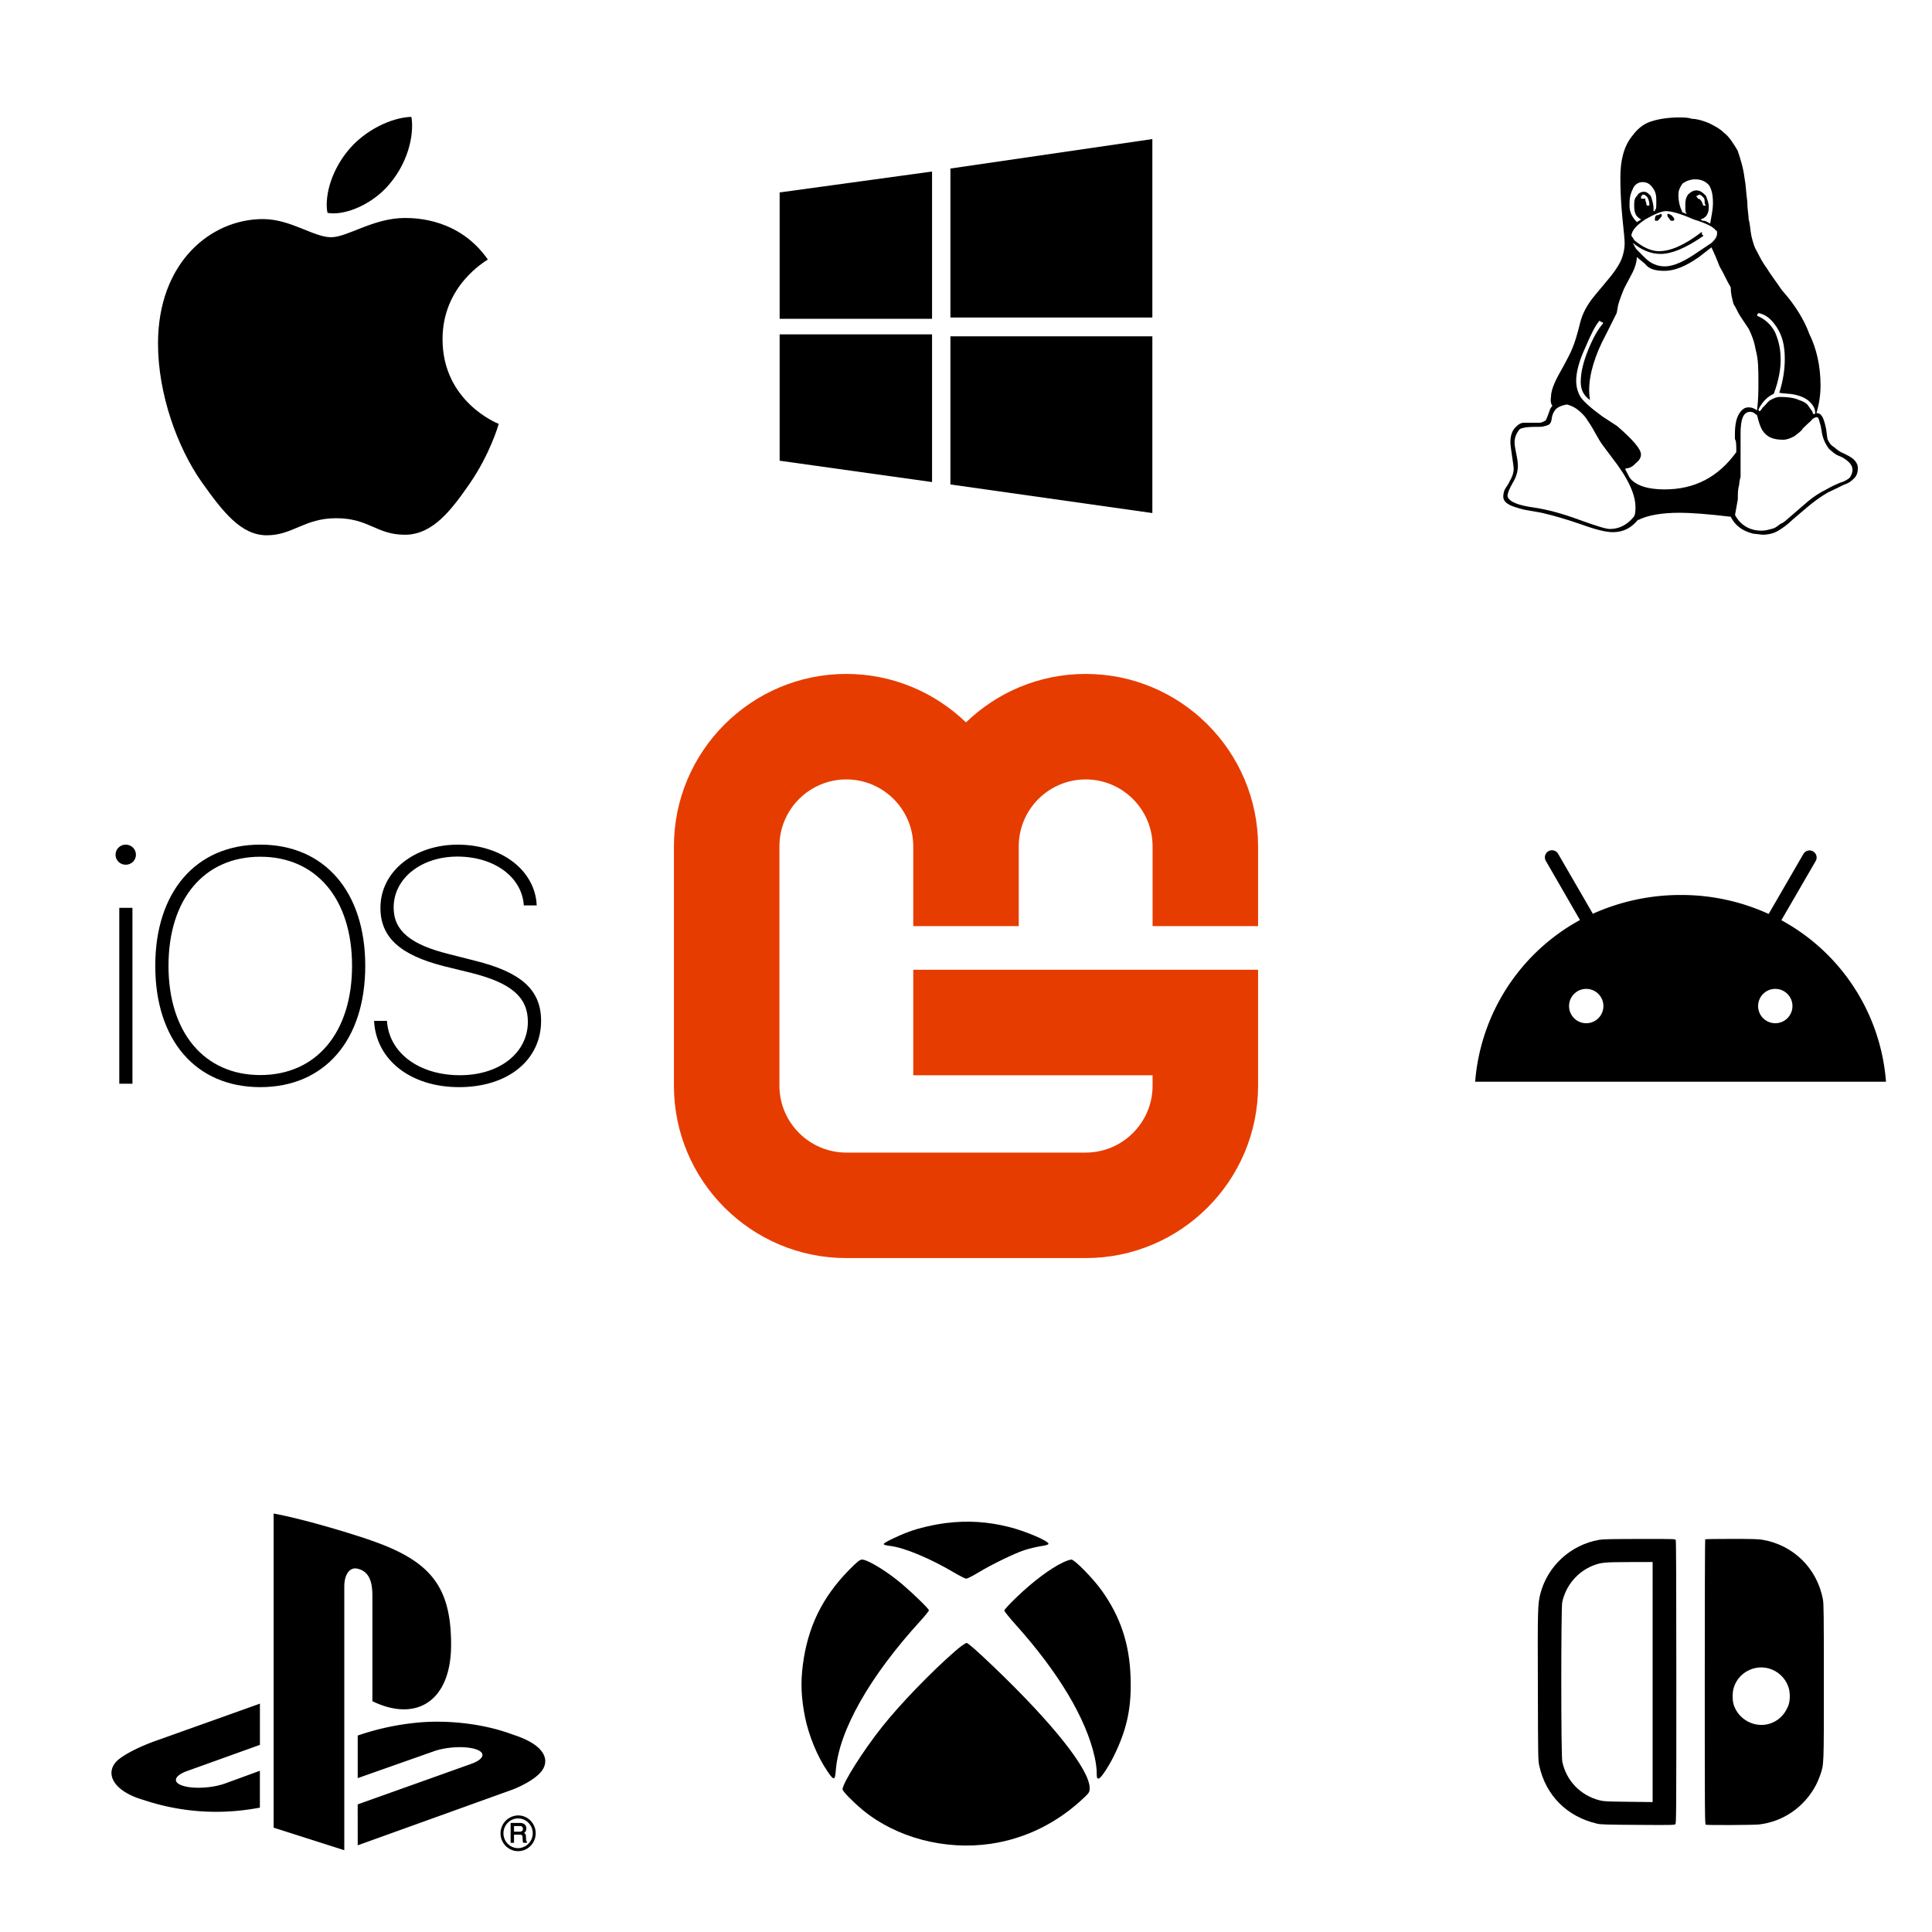 <?xml version="1.0" encoding="UTF-8" standalone="no"?>
<!-- Created with Inkscape (http://www.inkscape.org/) -->

<svg
   width="500"
   height="500"
   viewBox="0 0 500 500"
   version="1.1"
   id="svg1"
   inkscape:export-filename="New folder\monogame.github.io\images\features\cross-platform-light-theme.png"
   inkscape:export-xdpi="96"
   inkscape:export-ydpi="96"
   inkscape:version="1.3 (0e150ed6c4, 2023-07-21)"
   sodipodi:docname="cross-platform.svg"
   xmlns:inkscape="http://www.inkscape.org/namespaces/inkscape"
   xmlns:sodipodi="http://sodipodi.sourceforge.net/DTD/sodipodi-0.dtd"
   xmlns="http://www.w3.org/2000/svg"
   xmlns:svg="http://www.w3.org/2000/svg">
  <sodipodi:namedview
     id="namedview1"
     pagecolor="#ffffff"
     bordercolor="#000000"
     borderopacity="0.25"
     inkscape:showpageshadow="2"
     inkscape:pageopacity="0.0"
     inkscape:pagecheckerboard="0"
     inkscape:deskcolor="#d1d1d1"
     inkscape:document-units="mm"
     showgrid="true"
     inkscape:zoom="0.73139029"
     inkscape:cx="166.80561"
     inkscape:cy="208.50701"
     inkscape:window-width="1920"
     inkscape:window-height="1017"
     inkscape:window-x="-8"
     inkscape:window-y="356"
     inkscape:window-maximized="1"
     inkscape:current-layer="layer1">
    <inkscape:grid
       id="grid5"
       units="mm"
       originx="0"
       originy="0"
       spacingx="3.78"
       spacingy="3.78"
       empcolor="#0099e5"
       empopacity="0.302"
       color="#0099e5"
       opacity="0.149"
       empspacing="5"
       dotted="false"
       gridanglex="30"
       gridanglez="30"
       visible="true" />
  </sodipodi:namedview>
  <defs
     id="defs1" />
  <g
     inkscape:label="Layer 1"
     inkscape:groupmode="layer"
     id="layer1">
    <path
       fill="#e73c00"
       d="m 325.591,239.677 v -20.646 c 0,-24.614 -20.007,-44.621 -44.621,-44.621 -12.004,0 -22.933,4.775 -30.969,12.542 -8.037,-7.734 -18.965,-12.542 -30.969,-12.542 -24.614,0 -44.621,20.041 -44.621,44.621 v 61.939 c 0,24.614 20.007,44.621 44.621,44.621 h 61.939 c 24.614,0 44.621,-20.007 44.621,-44.621 v -29.994 h -89.243 v 27.304 h 61.939 v 2.69 c 0,9.55 -7.768,17.317 -17.317,17.317 h -61.939 c -9.55,0 -17.317,-7.768 -17.317,-17.317 v -61.939 c 0,-9.55 7.768,-17.317 17.317,-17.317 9.55,0 17.317,7.768 17.317,17.317 v 20.646 h 27.304 v -20.646 c 0,-9.55 7.768,-17.317 17.317,-17.317 9.55,0 17.317,7.768 17.317,17.317 v 20.646 z"
       id="path9"
       style="fill:#e73c00;fill-opacity:1;stroke-width:0.336" />
    <path
       d="m 433.298,56.778 c 0,0.358 -0.358,0.358 -0.358,0.358 h -0.358 c -0.358,0 -0.358,-0.358 -0.715,-0.715 0,0 -0.358,-0.358 -0.358,-0.715 0,-0.358 0,-0.358 0.358,-0.358 l 0.715,0.358 c 0.358,0.358 0.715,0.715 0.715,1.073 m -6.436,-3.575 c 0,-1.788 -0.715,-2.86 -1.788,-2.86 0,0 0,0.358 -0.358,0.358 v 0.715 h 1.073 c 0,0.715 0.358,1.073 0.358,1.788 h 0.715 m 12.514,-1.788 c 0.715,0 1.073,0.715 1.43,1.788 h 0.715 c -0.358,-0.358 -0.358,-0.715 -0.358,-1.073 0,-0.358 0,-0.715 -0.358,-1.073 -0.358,-0.358 -0.715,-0.715 -1.073,-0.715 0,0 -0.358,0.358 -0.715,0.358 0,0.358 0.358,0.358 0.358,0.715 m -10.726,5.721 c -0.358,0 -0.358,0 -0.358,-0.358 0,-0.358 0,-0.715 0.358,-1.073 0.715,0 1.073,-0.358 1.073,-0.358 0.358,0 0.358,0.358 0.358,0.358 0,0.358 -0.358,0.715 -1.073,1.43 h -0.358 m -3.933,-0.358 c -1.43,-0.715 -1.788,-1.788 -1.788,-3.575 0,-1.073 0,-1.788 0.715,-2.503 0.358,-0.715 1.073,-1.073 1.788,-1.073 0.715,0 1.073,0.358 1.788,1.073 0.358,1.073 0.715,2.145 0.715,3.218 v 0.715 h 0.358 v -0.358 c 0.358,0 0.358,-0.715 0.358,-2.145 0,-1.073 0,-2.145 -0.715,-3.218 -0.715,-1.073 -1.43,-1.788 -2.86,-1.788 -1.073,0 -2.145,0.715 -2.503,1.788 -0.715,1.43 -0.858,2.503 -0.858,4.291 0,1.43 0.501,2.86 1.931,4.291 0.358,-0.358 0.715,-0.358 1.073,-0.715 m 44.693,50.414 c 0.358,0 0.358,-0.143 0.358,-0.465 0,-0.787 -0.358,-1.716 -1.43,-2.753 -1.073,-1.073 -2.86,-1.752 -5.006,-2.038 -0.358,-0.036 -0.715,-0.036 -0.715,-0.036 -0.358,-0.071 -0.358,-0.071 -0.715,-0.071 -0.358,-0.036 -1.073,-0.107 -1.43,-0.179 1.073,-3.325 1.43,-6.257 1.43,-8.831 0,-3.575 -0.715,-6.078 -2.145,-8.224 -1.43,-2.145 -2.86,-3.218 -4.648,-3.575 -0.358,0.358 -0.358,0.358 -0.358,0.715 1.788,0.715 3.575,2.145 4.648,4.291 1.073,2.503 1.43,4.648 1.43,7.151 0,2.002 -0.358,4.97 -1.788,8.76 -1.43,0.572 -2.86,1.895 -3.933,3.969 0,0.322 0,0.501 0.358,0.501 0,0 0.358,-0.322 0.715,-0.93 0.715,-0.608 1.073,-1.216 1.788,-1.823 1.073,-0.608 1.788,-0.93 2.86,-0.93 1.788,0 3.575,0.25 4.648,0.751 1.43,0.465 2.145,0.965 2.503,1.537 0.358,0.536 0.715,1.037 1.073,1.502 0,0.465 0.358,0.679 0.358,0.679 m -32.894,-51.844 c -0.358,-0.358 -0.358,-1.073 -0.358,-1.788 0,-1.43 0,-2.145 0.715,-3.218 0.715,-0.715 1.43,-1.073 2.145,-1.073 1.073,0 1.788,0.715 2.503,1.43 0.358,1.073 0.715,1.788 0.715,2.86 0,1.788 -0.715,2.86 -2.145,3.218 0,0 0.358,0.358 0.715,0.358 0.715,0 1.073,0.358 1.788,0.715 0.358,-2.145 0.715,-3.575 0.715,-5.363 0,-2.145 -0.358,-3.575 -1.073,-4.648 -1.073,-1.073 -2.145,-1.43 -3.575,-1.43 -1.073,0 -2.145,0.358 -3.218,1.073 -0.715,1.073 -1.073,1.788 -1.073,2.86 0,1.788 0.358,3.218 1.073,4.648 0.358,0 0.715,0.358 1.073,0.358 m 4.291,5.721 c -4.648,3.218 -8.224,4.648 -11.084,4.648 -2.503,0 -5.006,-1.073 -7.151,-2.86 0.358,0.715 0.715,1.43 1.073,1.788 l 2.145,2.145 c 1.43,1.43 3.218,2.145 5.006,2.145 2.503,0 5.363,-1.43 8.939,-3.933 l 3.218,-2.145 c 0.715,-0.715 1.43,-1.43 1.43,-2.503 0,-0.358 0,-0.715 -0.358,-0.715 -0.358,-0.715 -2.145,-1.788 -5.721,-2.86 -3.218,-1.43 -5.721,-2.145 -7.151,-2.145 -1.073,0 -2.86,0.715 -5.363,2.145 -2.145,1.43 -3.575,2.86 -3.575,4.291 0,0 0.358,0.358 0.715,1.073 2.145,1.788 4.291,2.86 6.436,2.86 2.86,0 6.436,-1.43 11.084,-5.006 v 0.715 c 0.358,0 0.358,0.358 0.358,0.358 m 8.224,72.224 c 1.43,2.689 3.933,4.04 6.793,4.04 0.715,0 1.43,-0.107 2.145,-0.322 0.715,-0.143 1.43,-0.393 1.788,-0.679 0.358,-0.25 0.715,-0.501 1.073,-0.787 0.715,-0.25 0.715,-0.429 1.073,-0.608 l 6.078,-5.256 c 1.43,-1.141 2.86,-2.138 4.648,-3.003 1.43,-0.858 2.86,-1.43 3.575,-1.752 1.073,-0.286 1.788,-0.715 2.503,-1.287 0.358,-0.536 0.715,-1.216 0.715,-2.074 0,-1.037 -0.715,-1.823 -1.43,-2.396 -0.715,-0.572 -1.43,-0.965 -2.145,-1.216 -0.715,-0.25 -1.43,-0.822 -2.503,-1.788 -0.715,-0.93 -1.43,-2.217 -1.788,-3.897 l -0.358,-2.074 c -0.358,-0.965 -0.358,-1.68 -0.715,-2.074 0,-0.107 0,-0.143 -0.358,-0.143 -0.358,0 -1.073,0.322 -1.43,0.93 -0.715,0.608 -1.43,1.287 -2.145,2.002 -0.358,0.715 -1.43,1.359 -2.145,1.967 -1.073,0.608 -2.145,0.93 -2.86,0.93 -2.86,0 -4.291,-0.787 -5.363,-2.324 -0.715,-1.144 -1.073,-2.467 -1.43,-3.969 -0.715,-0.608 -1.073,-0.93 -1.788,-0.93 -1.788,0 -2.503,1.859 -2.503,5.613 v 11.12 c 0,0.322 -0.358,1.037 -0.358,2.145 -0.358,1.108 -0.358,2.367 -0.358,3.79 l -0.715,3.969 v 0.061 m -51.844,-1.891 c 3.325,0.486 7.151,1.527 11.477,3.114 4.326,1.573 6.972,2.396 7.938,2.396 2.503,0 4.577,-1.108 6.293,-3.25 0.358,-0.694 0.358,-1.509 0.358,-2.446 0,-3.379 -2.038,-7.651 -6.114,-12.836 l -2.431,-3.254 c -0.501,-0.679 -1.108,-1.716 -1.895,-3.111 -0.751,-1.394 -1.43,-2.467 -1.966,-3.218 -0.465,-0.822 -1.216,-1.645 -2.181,-2.467 -0.93,-0.822 -2.002,-1.359 -3.182,-1.645 -1.502,0.286 -2.539,0.787 -3.039,1.466 -0.501,0.679 -0.787,1.43 -0.858,2.217 -0.107,0.751 -0.322,1.251 -0.679,1.502 -0.358,0.215 -0.965,0.393 -1.788,0.572 -0.179,0 -0.501,0 -0.965,0.036 h -0.965 c -1.895,0 -3.182,0.215 -3.861,0.572 -0.894,1.037 -1.359,2.217 -1.359,3.468 0,0.572 0.143,1.537 0.429,2.896 0.286,1.323 0.429,2.396 0.429,3.146 0,1.466 -0.429,2.932 -1.323,4.398 -0.894,1.537 -1.359,2.682 -1.359,3.497 0.358,1.387 2.717,2.363 7.044,2.935 m 11.906,-32.501 c 0,-2.467 0.644,-5.184 1.966,-8.402 1.287,-3.218 2.574,-5.363 3.826,-6.793 -0.072,-0.358 -0.25,-0.358 -0.536,-0.358 l -0.358,-0.358 c -1.037,1.073 -2.288,3.575 -3.79,7.151 -1.502,3.218 -2.288,6.186 -2.288,8.367 0,1.609 0.393,3.003 1.108,4.219 0.787,1.18 2.682,2.896 5.685,5.077 l 3.79,2.467 c 4.04,3.504 6.186,5.935 6.186,7.365 0,0.751 -0.358,1.502 -1.43,2.324 -0.715,0.858 -1.68,1.287 -2.503,1.287 -0.071,0 -0.107,0.071 -0.107,0.25 0,0.036 0.358,0.751 1.108,2.145 1.502,2.038 4.72,3.039 9.01,3.039 7.866,0 13.944,-3.218 18.592,-9.654 0,-1.788 0,-2.896 -0.358,-3.361 v -1.323 c 0,-2.324 0.358,-4.076 1.073,-5.22 0.715,-1.144 1.43,-1.68 2.503,-1.68 0.715,0 1.43,0.25 2.145,0.787 0.358,-2.753 0.358,-5.149 0.358,-7.294 0,-3.254 0,-5.935 -0.715,-8.438 -0.358,-2.145 -1.073,-3.933 -1.788,-5.363 l -2.145,-3.218 c -0.715,-1.073 -1.073,-2.145 -1.788,-3.218 -0.358,-1.43 -0.715,-2.503 -0.715,-4.291 -1.073,-1.788 -1.788,-3.575 -2.86,-5.363 -0.715,-1.788 -1.43,-3.575 -2.145,-5.006 l -3.218,2.503 c -3.575,2.503 -6.436,3.575 -8.939,3.575 -2.145,0 -3.933,-0.358 -5.006,-1.788 l -2.145,-1.788 c 0,1.073 -0.358,2.503 -1.073,3.933 l -2.253,4.291 c -1.001,2.503 -1.537,3.933 -1.645,5.006 -0.143,0.715 -0.25,1.43 -0.322,1.43 l -2.682,5.363 c -2.896,5.363 -4.362,10.333 -4.362,14.445 0,0.822 0.071,1.68 0.215,2.539 -1.609,-1.108 -2.396,-2.646 -2.396,-4.648 m 25.6,33.824 c -4.648,0 -8.224,0.629 -10.726,1.877 v -0.107 c -1.788,2.145 -3.79,3.254 -6.579,3.254 -1.752,0 -4.505,-0.679 -8.224,-2.038 -3.754,-1.287 -7.079,-2.274 -9.976,-2.925 -0.286,-0.082 -0.93,-0.204 -1.967,-0.368 -1.001,-0.161 -1.931,-0.325 -2.753,-0.49 -0.751,-0.161 -1.609,-0.404 -2.539,-0.733 -0.894,-0.282 -1.609,-0.651 -2.145,-1.098 -0.493,-0.451 -0.737,-0.958 -0.737,-1.527 0,-0.572 0.122,-1.183 0.365,-1.834 0.229,-0.393 0.479,-0.787 0.729,-1.144 0.25,-0.393 0.465,-0.751 0.608,-1.108 0.215,-0.322 0.358,-0.644 0.501,-1.001 0.143,-0.322 0.286,-0.644 0.358,-1.037 0.071,-0.358 0.143,-0.715 0.143,-1.073 0,-0.358 -0.143,-1.43 -0.429,-3.325 -0.286,-1.859 -0.429,-3.039 -0.429,-3.54 0,-1.573 0.358,-2.825 1.144,-3.718 0.787,-0.894 1.537,-1.359 2.324,-1.359 h 4.112 c 0.322,0 0.822,-0.179 1.573,-0.608 0.25,-0.572 0.465,-1.037 0.608,-1.466 0.179,-0.429 0.25,-0.751 0.322,-0.894 0.071,-0.215 0.143,-0.429 0.215,-0.608 0.143,-0.25 0.322,-0.536 0.572,-0.822 -0.286,-0.358 -0.429,-0.822 -0.429,-1.394 0,-0.393 0,-0.751 0.071,-0.965 0,-1.287 0.608,-3.111 1.895,-5.506 l 1.251,-2.253 c 1.037,-1.931 1.823,-3.361 2.396,-4.791 0.608,-1.43 1.251,-3.575 1.966,-6.436 0.572,-2.503 1.931,-5.006 4.076,-7.508 l 2.682,-3.218 c 1.859,-2.145 3.075,-3.933 3.754,-5.363 0.679,-1.43 1.037,-3.218 1.037,-4.648 0,-0.715 -0.179,-2.86 -0.572,-6.436 -0.358,-3.575 -0.536,-7.151 -0.536,-10.369 0,-2.503 0.215,-4.291 0.679,-6.078 0.465,-1.788 1.287,-3.575 2.503,-5.006 1.073,-1.43 2.503,-2.86 4.648,-3.575 2.145,-0.715 4.648,-1.073 7.508,-1.073 1.073,0 2.145,0 3.218,0.358 1.073,0 2.503,0.358 4.291,1.073 1.43,0.715 2.86,1.43 3.933,2.503 1.43,1.073 2.503,2.86 3.575,4.648 0.715,2.145 1.43,4.291 1.788,7.151 0.358,1.788 0.358,3.575 0.715,6.078 0,2.145 0.358,3.575 0.358,4.648 0.358,1.073 0.358,2.503 0.715,4.291 0.358,1.43 0.715,2.86 1.43,3.933 0.715,1.43 1.43,2.86 2.503,4.291 1.073,1.788 2.503,3.575 3.933,5.721 3.218,3.575 5.721,7.508 7.151,11.441 1.788,3.575 2.86,8.224 2.86,13.193 0,2.467 -0.358,4.863 -1.073,7.187 0.715,0 1.073,0.286 1.43,0.787 0.358,0.501 0.715,1.573 1.073,3.254 l 0.358,2.646 c 0.358,0.787 0.715,1.537 1.788,2.181 0.715,0.644 1.43,1.18 2.503,1.609 0.715,0.358 1.788,0.858 2.503,1.502 0.715,0.715 1.073,1.466 1.073,2.253 0,1.216 -0.358,2.11 -1.073,2.753 -0.715,0.715 -1.43,1.216 -2.503,1.537 -0.715,0.358 -2.145,1.073 -4.291,2.081 -1.788,1.058 -3.575,2.342 -5.363,3.861 l -3.575,3.043 c -1.43,1.394 -2.86,2.396 -3.933,3.003 -1.073,0.644 -2.503,0.965 -3.933,0.965 l -2.503,-0.286 c -2.86,-0.751 -4.648,-2.181 -5.721,-4.362 -5.721,-0.694 -10.369,-1.037 -13.229,-1.037"
       id="path1-4"
       style="fill:#000000;fill-opacity:1;stroke-width:0.358" />
    <path
       d="m 126.248,67.159 c -0.628,0.487 -11.719,6.737 -11.719,20.632 0,16.073 14.112,21.759 14.535,21.899 -0.065,0.347 -2.242,7.787 -7.441,15.369 -4.635,6.672 -9.477,13.332 -16.842,13.332 -7.365,0 -9.26,-4.278 -17.762,-4.278 -8.285,0 -11.231,4.419 -17.968,4.419 -6.737,0 -11.437,-6.173 -16.842,-13.755 -6.26,-8.903 -11.318,-22.733 -11.318,-35.86 0,-21.055 13.69,-32.221 27.163,-32.221 7.159,0 13.127,4.7 17.621,4.7 4.278,0 10.95,-4.982 19.094,-4.982 3.087,0 14.177,0.282 21.477,10.744 z M 100.904,47.502 c 3.368,-3.996 5.751,-9.542 5.751,-15.087 0,-0.769 -0.065,-1.549 -0.206,-2.177 -5.48,0.206 -12,3.65 -15.932,8.21 -3.087,3.509 -5.968,9.054 -5.968,14.675 0,0.845 0.141,1.69 0.206,1.96 0.347,0.065 0.91,0.141 1.473,0.141 4.917,0 11.101,-3.293 14.675,-7.722 z"
       id="path1-0"
       style="fill:#000000;fill-opacity:1;stroke-width:0.108" />
    <path
       d="m 201.772,49.803 39.444,-5.414 v 38.118 h -39.444 m 44.195,-38.892 52.261,-7.624 v 46.184 h -52.261 m -44.195,4.353 h 39.444 v 38.229 l -39.444,-5.524 m 44.195,-32.196 h 52.261 v 45.742 l -52.261,-7.403"
       id="path1"
       style="fill:#000000;fill-opacity:1;stroke-width:1.105" />
    <path
       id="ps_logo"
       class="cls-1"
       d="m 37.27,465.866 c -8.831,-2.525 -10.331,-7.737 -6.294,-10.74 3.733,-2.784 10.08,-4.863 10.08,-4.863 l 26.21,-9.362 v 10.667 l -18.862,6.78 c -3.336,1.216 -3.846,2.902 -1.135,3.789 2.711,0.888 7.611,0.636 10.943,-0.563 l 9.046,-3.299 v 9.545 c -0.571,0.105 -1.216,0.207 -1.804,0.304 a 59.087,59.087 0 0 1 -28.184,-2.257 z m 55.298,1.11 29.412,-10.497 c 3.34,-1.216 3.85,-2.894 1.139,-3.781 -2.711,-0.888 -7.611,-0.636 -10.943,0.567 l -19.6,6.914 v -11.02 l 1.135,-0.385 a 67.16,67.16 0 0 1 13.622,-2.89 c 7.964,-0.879 17.715,0.122 25.367,3.023 8.629,2.732 9.601,6.756 7.409,9.528 -2.193,2.772 -7.567,4.746 -7.567,4.746 l -39.966,14.384 z m 3.441,-68.32 c 15.486,5.346 20.735,12.001 20.735,26.996 0,14.611 -8.973,20.151 -20.37,14.619 v -27.248 c 0,-3.194 -0.584,-6.136 -3.567,-6.971 -2.286,-0.738 -3.704,1.398 -3.704,4.592 v 68.19 l -18.287,-5.836 v -81.301 c 7.777,1.451 19.105,4.863 25.193,6.943 z m 39.313,74.634 a 0.665,0.665 0 0 1 -0.219,0.58 1.151,1.151 0 0 1 -0.669,0.17 h -1.406 v -1.455 h 1.491 a 1.131,1.131 0 0 1 0.486,0.089 0.62,0.62 0 0 1 0.316,0.616 z m 1.009,3.315 a 0.32,0.32 0 0 1 -0.15,-0.227 1.706,1.706 0 0 1 -0.041,-0.405 l -0.028,-0.661 a 1.187,1.187 0 0 0 -0.178,-0.685 1.106,1.106 0 0 0 -0.304,-0.251 1.366,1.366 0 0 0 0.385,-0.377 1.459,1.459 0 0 0 0.199,-0.786 1.281,1.281 0 0 0 -0.75,-1.264 2.314,2.314 0 0 0 -0.961,-0.174 h -2.355 v 5.147 h 0.879 v -2.112 h 1.386 a 1.337,1.337 0 0 1 0.539,0.081 0.576,0.576 0 0 1 0.288,0.547 l 0.041,0.811 a 2.707,2.707 0 0 0 0.036,0.405 0.73,0.73 0 0 0 0.065,0.195 l 0.032,0.061 h 0.981 v -0.3 z m -6.035,-2.148 a 3.854,3.854 0 0 1 1.11,-2.719 3.741,3.741 0 0 1 5.358,0 3.858,3.858 0 0 1 -2.679,6.562 3.741,3.741 0 0 1 -2.679,-1.127 3.854,3.854 0 0 1 -1.11,-2.715 z m 3.789,4.62 a 4.478,4.478 0 0 0 3.218,-1.358 4.669,4.669 0 0 0 0,-6.533 4.491,4.491 0 0 0 -3.218,-1.354 4.637,4.637 0 0 0 -3.218,7.887 4.478,4.478 0 0 0 3.218,1.358 z"
       style="fill:#000000;fill-opacity:1;fill-rule:evenodd;stroke-width:0.405" />
    <g
       style="fill:#000000;fill-opacity:1;stroke:none"
       id="g6"
       transform="matrix(0.026,0,0,-0.026,199.07,487.857)">
      <path
         style="fill:#000000;fill-opacity:1"
         inkscape:connector-curvature="0"
         id="path10"
         d="m 1763,3604 c -122,-15 -279,-51 -378,-89 -110,-41 -245,-107 -245,-120 0,-8 24,-15 63,-19 140,-16 400,-125 635,-264 57,-34 113,-62 123,-62 11,0 66,28 122,62 134,81 355,188 457,222 46,15 118,32 161,39 52,7 79,16 79,24 0,29 -233,128 -395,168 -213,53 -409,65 -622,39 z" />
      <path
         style="fill:#000000;fill-opacity:1"
         inkscape:connector-curvature="0"
         id="path12"
         d="M 796,3138 C 529,2866 384,2571 335,2193 c -23,-176 -17,-326 21,-518 37,-185 122,-393 222,-540 66,-98 77,-97 85,8 31,394 337,935 846,1491 44,49 81,95 81,101 0,14 -152,162 -264,258 -150,128 -345,247 -402,247 -22,0 -50,-23 -128,-102 z" />
      <path
         style="fill:#000000;fill-opacity:1"
         inkscape:connector-curvature="0"
         id="path14"
         d="m 2923,3211 c -127,-61 -298,-189 -463,-348 -66,-63 -120,-122 -120,-130 0,-8 49,-69 109,-136 432,-481 706,-940 791,-1324 11,-49 20,-116 20,-150 0,-56 2,-63 19,-63 23,0 114,140 171,265 116,249 157,456 147,742 -10,331 -100,602 -285,862 -85,120 -272,311 -304,311 -13,0 -51,-13 -85,-29 z" />
      <path
         style="fill:#000000;fill-opacity:1"
         inkscape:connector-curvature="0"
         id="path16"
         d="M 1850,2328 C 1613,2122 1300,1798 1122,1573 933,1335 730,1013 730,953 730,934 835,827 930,748 1264,472 1749,344 2205,411 c 352,52 672,212 938,468 41,39 47,50 47,86 -1,184 -362,640 -959,1211 -162,155 -252,234 -266,234 -12,0 -61,-35 -115,-82 z" />
    </g>
    <g
       id="g1"
       transform="matrix(0.115,0,0,0.115,451.216,409.765)"
       style="fill:#000000;fill-opacity:1">
      <path
         d="m -325.162,-97.867 c -64.133,11.467 -115.733,58.933 -132,121.333 -5.867,22.533 -6.267,35.733 -5.6,210.533 0.4,160.533 0.533,164.267 3.2,176.667 14.8,66.8 62.267,114.4 129.733,130.133 8.8,2 20,2.4 92.133,2.8 74.667,0.533 82.4,0.4 84.4,-1.6 2,-2 2.133,-27.733 2.133,-319.467 0,-216.267 -0.4,-318.133 -1.333,-320 -1.333,-2.4 -3.6,-2.533 -81.733,-2.4 -63.467,0.133 -82.533,0.533 -90.933,2 z m 120.667,320 v 270.133 l -54.267,-0.667 c -50,-0.533 -55.333,-0.8 -65.333,-3.333 -42.933,-11.067 -74.8,-44.133 -83.733,-87.2 -2.933,-13.467 -2.933,-345.2 -0.133,-358.4 8,-37.467 34,-68.533 69.067,-82.533 17.6,-7.067 25.733,-7.867 82.8,-8 l 51.6,-0.133 z"
         id="path1-3"
         style="fill:#000000;fill-opacity:1;stroke:none;stroke-width:0.133" />
      <path
         d="m -86.228,-99.067 c -0.533,0.4 -0.933,144.933 -0.933,321.2 0,290.8 0.133,320.267 2.133,321.067 3.6,1.333 107.067,0.8 119.867,-0.533 54.133,-6.133 101.867,-39.067 127.867,-88 3.333,-6.267 7.733,-16.8 10,-23.333 8.4,-25.067 8.133,-18.4 8.133,-210 0,-152.933 -0.267,-175.733 -2.133,-185.467 -13.2,-69.467 -66.133,-121.867 -135.733,-133.867 -9.333,-1.6 -23.733,-2 -70.133,-2 -32,0 -58.667,0.4 -59.067,0.933 z M 56.172,191.333 c 20.8,5.467 37.867,21.333 44.8,41.6 4.4,12.533 4.267,30.933 -0.133,42.4 -8.133,21.067 -24.133,35.867 -44.667,41.333 -33.333,8.667 -68.8,-11.467 -78.533,-44.533 -2.933,-10.133 -2.8,-27.2 0.533,-37.6 10,-32.667 44.667,-51.867 78,-43.2 z"
         id="path3"
         style="fill:#000000;fill-opacity:1;stroke:none;stroke-width:0.133" />
    </g>
    <path
       class="a"
       d="m 459.441,264.811 a 4.444,4.444 0 1 1 4.444,-4.444 4.444,4.444 0 0 1 -4.444,4.444 m -48.926,0 a 4.444,4.444 0 1 1 4.444,-4.444 4.444,4.444 0 0 1 -4.444,4.444 m 50.5,-26.662 8.887,-15.321 a 1.834,1.834 0 1 0 -3.194,-1.805 l -8.98,15.506 a 54.239,54.239 0 0 0 -22.727,-4.906 55.152,55.152 0 0 0 -22.773,4.86 l -8.98,-15.506 a 1.834,1.834 0 0 0 -3.194,1.805 l 8.841,15.321 a 52.354,52.354 0 0 0 -27.124,41.844 h 106.322 a 52.087,52.087 0 0 0 -27.078,-41.797"
       id="path2"
       style="fill:#000000;fill-opacity:1;stroke-width:0.463" />
    <g
       id="g2"
       transform="matrix(1.529,0,0,1.529,-34.539,-124.165)"
       style="fill:#000000;fill-opacity:1">
      <path
         d="m 45.007,264.635 h -2.228 v -29.767 h 2.228 z M 43.861,227.571 c -0.939,0 -1.716,-0.745 -1.716,-1.685 0,-0.967 0.773,-1.716 1.716,-1.716 0.967,0 1.736,0.745 1.736,1.716 0,0.939 -0.769,1.685 -1.736,1.685 z"
         fill="url(#c)"
         id="path11"
         style="fill:#000000;fill-opacity:1;fill-rule:evenodd;stroke:none;stroke-width:0.488;stroke-opacity:1" />
      <path
         d="m 66.643,265.216 c -10.892,0 -17.773,-7.932 -17.773,-20.54 0,-12.545 6.913,-20.508 17.773,-20.508 10.86,0 17.769,7.963 17.769,20.508 0,12.609 -6.881,20.54 -17.769,20.54 z m 0,-38.999 c -9.481,0 -15.534,7.158 -15.534,18.459 0,11.309 6.08,18.495 15.534,18.495 9.481,0 15.534,-7.186 15.534,-18.495 0,-11.304 -6.053,-18.459 -15.534,-18.459 z"
         fill="url(#b)"
         id="path12-0"
         style="fill:#000000;fill-opacity:1;fill-rule:evenodd;stroke:none;stroke-width:0.488;stroke-opacity:1" />
      <path
         d="m 100.275,265.216 c -8.177,0 -14.039,-4.618 -14.372,-11.221 h 2.184 c 0.333,5.415 5.419,9.204 12.355,9.204 6.77,0 11.495,-3.845 11.495,-9.037 0,-4.178 -2.818,-6.58 -9.505,-8.264 l -4.725,-1.161 c -7.377,-1.883 -10.726,-4.867 -10.726,-9.866 0,-6.219 5.807,-10.698 13.076,-10.698 7.515,0 13.127,4.423 13.377,10.282 h -2.184 c -0.305,-4.78 -4.974,-8.264 -11.249,-8.264 -6.001,0 -10.781,3.595 -10.781,8.625 0,3.983 2.929,6.275 9.338,7.876 l 4.451,1.134 c 7.709,1.907 11.166,4.867 11.166,10.171 0,6.603 -5.553,11.221 -13.901,11.221 z"
         fill="url(#a)"
         id="path13"
         style="fill:#000000;fill-opacity:1;fill-rule:evenodd;stroke:none;stroke-width:0.488;stroke-opacity:1" />
    </g>
  </g>
</svg>

